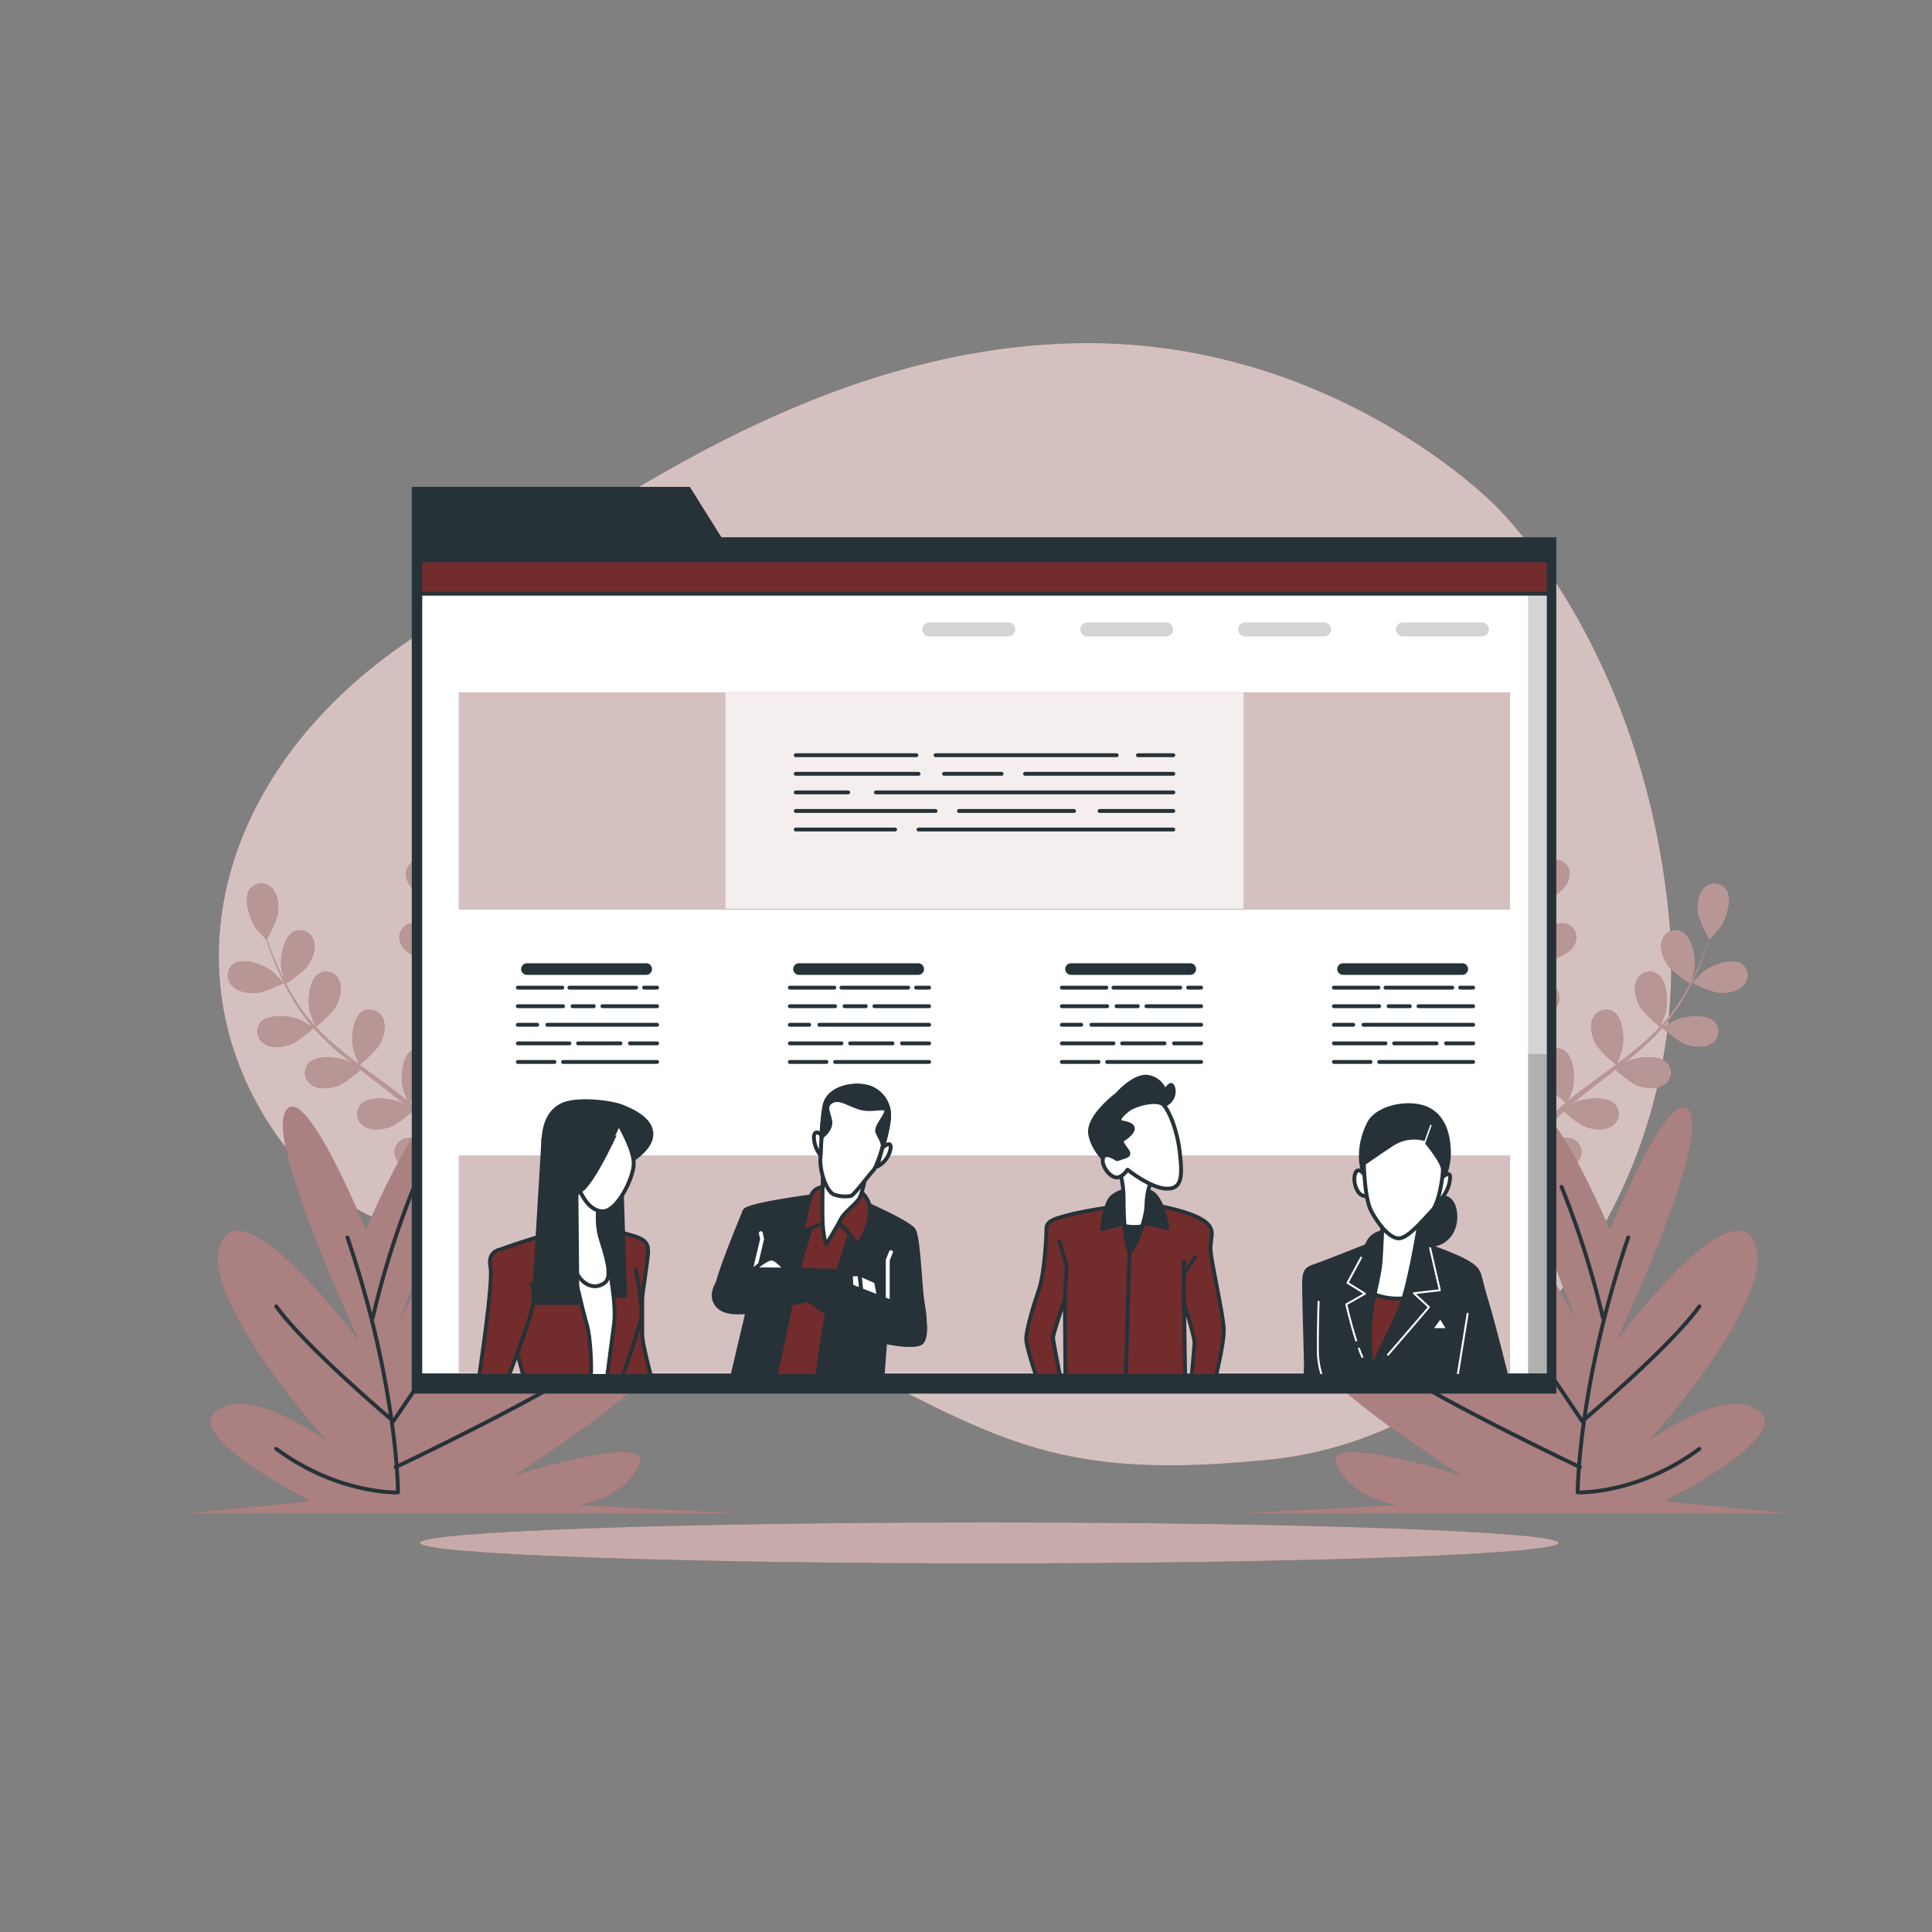 <svg xmlns="http://www.w3.org/2000/svg" xmlns:xlink="http://www.w3.org/1999/xlink" viewBox="0 0 500 500"><rect x="0" y="0" width="500" height="500" fill="#808080" stroke="none"/><defs><clipPath id="freepik--clip-path--inject-188"><rect x="108.77" y="145.02" width="292.05" height="210.92" style="fill:#fff;stroke:#263238;stroke-linecap:round;stroke-linejoin:round"></rect></clipPath><clipPath id="freepik--clip-path-2--inject-188"><rect x="332.48" y="276.35" width="60.39" height="79.24" style="fill:none"></rect></clipPath><clipPath id="freepik--clip-path-3--inject-188"><rect x="261.7" y="276.35" width="60.39" height="79.24" style="fill:none"></rect></clipPath><clipPath id="freepik--clip-path-4--inject-188"><rect x="182.46" y="275.97" width="60.39" height="79.63" style="fill:none"></rect></clipPath><clipPath id="freepik--clip-path-5--inject-188"><rect x="121.68" y="276.35" width="53.47" height="79.24" style="fill:none"></rect></clipPath></defs><g id="freepik--background-simple--inject-188"><path d="M387,130.86s-42.69-44.11-110.28-42-125.23,44.83-172.9,78.27S43.35,252.53,71.1,293.08s71.86,23.48,128.06,49.8S266,384.15,328.65,377.75s110.29-71.86,103.17-141.59S387,130.86,387,130.86Z" style="fill:#722C2C"></path><path d="M387,130.86s-42.69-44.11-110.28-42-125.23,44.83-172.9,78.27S43.35,252.53,71.1,293.08s71.86,23.48,128.06,49.8S266,384.15,328.65,377.75s110.29-71.86,103.17-141.59S387,130.86,387,130.86Z" style="fill:#fff;opacity:0.7"></path></g><g id="freepik--Shadow--inject-188"><path d="M403.36,399.3c0,2.94-66,5.31-147.33,5.31s-147.34-2.37-147.34-5.31,66-5.3,147.34-5.3S403.36,396.37,403.36,399.3Z" style="fill:#722C2C"></path><path d="M403.36,399.3c0,2.94-66,5.31-147.33,5.31s-147.34-2.37-147.34-5.31,66-5.3,147.34-5.3S403.36,396.37,403.36,399.3Z" style="fill:#fff;opacity:0.6"></path></g><g id="freepik--Plants--inject-188"><path d="M116.67,233.78c.06,0-.69-3.73-.77-4-.86-2.66-4.09-7.3-7.23-7.3a3.72,3.72,0,0,0-3.57,4.22c.23,2.2,2.21,4.08,4,5.16C111.2,233.17,116.67,233.78,116.67,233.78Z" style="fill:#722C2C"></path><path d="M122.74,208.66c-2.95,1.06-4.41,6.52-4.32,9.32,0,.24.56,4,.62,4l.06,0c-.24.86-.49,1.78-.74,2.8-.44,1.88-.92,4-1.29,6.36a65.63,65.63,0,0,0-.84,7.64,49.24,49.24,0,0,0,.29,8.6.44.44,0,0,1,0,.1c-.38-.83-1.54-3.12-1.65-3.29-1.54-2.34-5.88-6-8.91-5.13a3.71,3.71,0,0,0-2.32,5c.8,2.07,3.2,3.35,5.21,3.93,2.27.64,7.33-.12,7.73-.18a67.33,67.33,0,0,0,1.86,8.56c.47,1.64,1,3.28,1.52,4.91-.35-.71-.68-1.34-.73-1.42-1.54-2.34-5.88-6-8.91-5.13a3.71,3.71,0,0,0-2.32,5c.8,2.06,3.2,3.35,5.21,3.92s6.37,0,7.51-.14c.21.62.42,1.25.64,1.87,1,3,2.08,6,3,8.94.33,1,.61,2.08.9,3.12-.31-.63-.59-1.16-.64-1.23-1.53-2.35-5.88-6-8.9-5.13a3.71,3.71,0,0,0-2.33,5c.8,2.06,3.21,3.35,5.22,3.92s5.94.07,7.3-.12c.27,1.07.54,2.15.75,3.2.12.72.29,1.4.38,2.14l.3,2.14c.14,1.37.3,2.78.4,4.12.08.94.14,1.83.2,2.72-.31-1-1-3.07-1-3.23a14.41,14.41,0,0,0-4.8-5.46,5.07,5.07,0,0,0-.4-.72,3.72,3.72,0,0,0-5.46-.85c-2.37,2.05-1.78,7.67-.69,10.25.06.15,1,1.73,1.52,2.71l-1.27-1.58c-.88-1.07-1.78-2.11-2.74-3.23q-.74-.78-1.47-1.59c-.48-.54-1.05-1.05-1.58-1.59-1.26-1.21-2.59-2.38-4-3.52.94-.77,4.21-3.53,5.15-5.41s1.61-4.51.63-6.5a3.71,3.71,0,0,0-5.26-1.66c-2.66,1.66-2.93,7.31-2.24,10,0,.17.76,2.07,1.17,3.1-.83-.69-1.65-1.37-2.51-2-2.48-1.91-5-3.77-7.6-5.64l-2.33-1.73c.33-.27,4.29-3.47,5.35-5.58.94-1.87,1.61-4.51.63-6.49a3.71,3.71,0,0,0-5.27-1.67c-2.65,1.67-2.92,7.31-2.23,10,.05.2,1.08,2.92,1.38,3.6-1.71-1.27-3.4-2.55-5-3.88a66,66,0,0,1-6.2-5.78c.15-.12,4.3-3.45,5.38-5.6.94-1.87,1.61-4.51.63-6.5A3.71,3.71,0,0,0,82.48,252c-2.66,1.67-2.92,7.32-2.24,10,.05.18.83,2.26,1.23,3.23l-.15.1a48,48,0,0,1-5.1-6.84c-.83-1.32-1.56-2.64-2.24-3.93.84-.54,4.63-3,5.82-4.88s2.1-4.31,1.34-6.39a3.71,3.71,0,0,0-5-2.23c-2.82,1.36-3.71,7-3.32,9.72,0,.15.4,1.66.7,2.75-.3-.58-.62-1.19-.89-1.76-1-2.13-1.85-4.15-2.55-5.94-.39-1-.73-2-1-2.84.54-.95,2.69-4.84,2.89-7s-.12-4.79-1.75-6.29a3.72,3.72,0,0,0-5.52.34c-1.87,2.51-.08,7.88,1.54,10.16.14.2,2.68,3,2.71,3l0-.06c.28.85.58,1.75.94,2.74.67,1.81,1.44,3.85,2.43,6a65.73,65.73,0,0,0,3.52,6.84,48.53,48.53,0,0,0,5,7l.07.07c-.78-.48-3-1.75-3.19-1.83-2.57-1.11-8.2-1.73-10.26.63a3.71,3.71,0,0,0,.83,5.46c1.8,1.28,4.52,1,6.51.4,2.25-.71,6-4.14,6.35-4.41a66.15,66.15,0,0,0,6.28,6.11c1.29,1.11,2.62,2.19,4,3.26-.69-.39-1.31-.74-1.4-.78-2.57-1.11-8.19-1.73-10.25.63a3.7,3.7,0,0,0,.82,5.46c1.81,1.28,4.52,1,6.52.4s5.31-3.5,6.18-4.27l1.56,1.22c2.52,1.93,5,3.84,7.45,5.79.85.69,1.66,1.39,2.48,2.1-.61-.35-1.13-.64-1.22-.68-2.57-1.1-8.19-1.73-10.25.64a3.7,3.7,0,0,0,.82,5.46c1.81,1.28,4.52,1,6.52.39s5-3.22,6-4.12c.81.74,1.63,1.49,2.39,2.25.5.53,1,1,1.5,1.57l1.43,1.63c.88,1.06,1.78,2.15,2.61,3.21.58.74,1.12,1.45,1.67,2.16-.84-.69-2.51-2-2.67-2.11-2.37-1.49-7.83-2.95-10.23-.93a3.71,3.71,0,0,0,0,5.52c1.59,1.54,4.31,1.7,6.38,1.38,2.27-.35,6.39-3,6.9-3.37.9,1.18,1.76,2.34,2.56,3.44,2.77,3.83,4.93,7.13,6.41,9.45l.15.24,1.92-.93-.3-.46c-1.55-2.31-3.8-5.59-6.69-9.4-.9-1.21-1.9-2.47-2.93-3.77a41.25,41.25,0,0,0,3-3.68c2.2.86,6.79.89,7.38.89.1,1.49.18,2.93.23,4.29.2,4.73.18,8.67.14,11.42,0,.11,0,.21,0,.32l2.11-1c0-2.74-.11-6.44-.38-10.82-.1-1.5-.23-3.11-.37-4.76.58-.14,5.35-1.37,7.15-2.81,1.64-1.3,3.36-3.42,3.3-5.63a3.71,3.71,0,0,0-4.08-3.72c-3.12.4-5.72,5.41-6.23,8.17,0,.16-.17,2-.23,3.09-.06-.67-.12-1.32-.19-2-.14-1.37-.32-2.73-.5-4.2-.12-.7-.24-1.42-.35-2.14s-.3-1.46-.45-2.19c-.38-1.71-.84-3.42-1.35-5.13,1.2-.12,5.46-.62,7.28-1.67s3.83-2.87,4.11-5.07a3.71,3.71,0,0,0-3.47-4.29c-3.14-.08-6.48,4.48-7.4,7.13-.06.16-.51,2.13-.73,3.22-.32-1-.62-2.05-1-3.08-1-3-2.13-5.93-3.23-8.9l-1-2.73c.43,0,5.5-.52,7.54-1.7,1.81-1,3.83-2.87,4.11-5.07a3.7,3.7,0,0,0-3.47-4.29c-3.14-.08-6.48,4.49-7.4,7.13-.07.2-.71,3-.84,3.77-.72-2-1.42-4-2-6a68.9,68.9,0,0,1-2-8.24c.2,0,5.5-.5,7.59-1.7,1.81-1.05,3.83-2.88,4.11-5.08a3.71,3.71,0,0,0-3.48-4.29c-3.13-.08-6.47,4.49-7.39,7.13-.06.17-.55,2.34-.76,3.37h-.18a47.81,47.81,0,0,1-.48-8.51c0-1.56.15-3.06.3-4.51,1,0,5.55,0,7.55-.86s4.12-2.44,4.64-4.59a3.71,3.71,0,0,0-3-4.65c-3.11-.42-6.93,3.75-8.13,6.27-.07.14-.58,1.61-.94,2.69.07-.66.14-1.33.23-2,.32-2.35.75-4.48,1.15-6.37.24-1.07.47-2,.7-2.93,1-.5,4.92-2.55,6.27-4.22s2.53-4.06,2-6.21A3.71,3.71,0,0,0,122.74,208.66Z" style="fill:#722C2C"></path><path d="M66.06,257c2.45-.1,7.35-2.62,7.36-2.62s-2.64-2.72-2.83-2.88c-2.19-1.74-7.45-3.83-10.06-2.09a3.71,3.71,0,0,0-.65,5.48C61.29,256.6,64,257.08,66.06,257Z" style="fill:#722C2C"></path><g style="opacity:0.5"><path d="M116.67,233.78c.06,0-.69-3.73-.77-4-.86-2.66-4.09-7.3-7.23-7.3a3.72,3.72,0,0,0-3.57,4.22c.23,2.2,2.21,4.08,4,5.16C111.2,233.17,116.67,233.78,116.67,233.78Z" style="fill:#fff"></path><path d="M122.74,208.66c-2.95,1.06-4.41,6.52-4.32,9.32,0,.24.56,4,.62,4l.06,0c-.24.86-.49,1.78-.74,2.8-.44,1.88-.92,4-1.29,6.36a65.63,65.63,0,0,0-.84,7.64,49.24,49.24,0,0,0,.29,8.6.44.44,0,0,1,0,.1c-.38-.83-1.54-3.12-1.65-3.29-1.54-2.34-5.88-6-8.91-5.13a3.71,3.71,0,0,0-2.32,5c.8,2.07,3.2,3.35,5.21,3.93,2.27.64,7.33-.12,7.73-.18a67.33,67.33,0,0,0,1.86,8.56c.47,1.64,1,3.28,1.52,4.91-.35-.71-.68-1.34-.73-1.42-1.54-2.34-5.88-6-8.91-5.13a3.71,3.71,0,0,0-2.32,5c.8,2.06,3.2,3.35,5.21,3.92s6.37,0,7.51-.14c.21.62.42,1.25.64,1.87,1,3,2.08,6,3,8.94.33,1,.61,2.08.9,3.12-.31-.63-.59-1.16-.64-1.23-1.53-2.35-5.88-6-8.9-5.13a3.71,3.71,0,0,0-2.33,5c.8,2.06,3.21,3.35,5.22,3.92s5.94.07,7.3-.12c.27,1.07.54,2.15.75,3.2.12.72.29,1.4.38,2.14l.3,2.14c.14,1.37.3,2.78.4,4.12.08.94.14,1.83.2,2.72-.31-1-1-3.07-1-3.23a14.41,14.41,0,0,0-4.8-5.46,5.07,5.07,0,0,0-.4-.72,3.72,3.72,0,0,0-5.46-.85c-2.37,2.05-1.78,7.67-.69,10.25.06.15,1,1.73,1.52,2.71l-1.27-1.58c-.88-1.07-1.78-2.11-2.74-3.23q-.74-.78-1.47-1.59c-.48-.54-1.05-1.05-1.58-1.59-1.26-1.21-2.59-2.38-4-3.52.94-.77,4.21-3.53,5.15-5.41s1.61-4.51.63-6.5a3.71,3.71,0,0,0-5.26-1.66c-2.66,1.66-2.93,7.31-2.24,10,0,.17.76,2.07,1.17,3.1-.83-.69-1.65-1.37-2.51-2-2.48-1.91-5-3.77-7.6-5.64l-2.33-1.73c.33-.27,4.29-3.47,5.35-5.58.94-1.87,1.61-4.51.63-6.49a3.71,3.71,0,0,0-5.27-1.67c-2.65,1.67-2.92,7.31-2.23,10,.05.2,1.08,2.92,1.38,3.6-1.71-1.27-3.4-2.55-5-3.88a66,66,0,0,1-6.2-5.78c.15-.12,4.3-3.45,5.38-5.6.94-1.87,1.61-4.51.63-6.5A3.71,3.71,0,0,0,82.48,252c-2.66,1.67-2.92,7.32-2.24,10,.05.18.83,2.26,1.23,3.23l-.15.1a48,48,0,0,1-5.1-6.84c-.83-1.32-1.56-2.64-2.24-3.93.84-.54,4.63-3,5.82-4.88s2.1-4.31,1.34-6.39a3.71,3.71,0,0,0-5-2.23c-2.82,1.36-3.71,7-3.32,9.72,0,.15.4,1.66.7,2.75-.3-.58-.62-1.19-.89-1.76-1-2.13-1.85-4.15-2.55-5.94-.39-1-.73-2-1-2.84.54-.95,2.69-4.84,2.89-7s-.12-4.79-1.75-6.29a3.72,3.72,0,0,0-5.52.34c-1.87,2.51-.08,7.88,1.54,10.16.14.2,2.68,3,2.71,3l0-.06c.28.85.58,1.75.94,2.74.67,1.81,1.44,3.85,2.43,6a65.73,65.73,0,0,0,3.52,6.84,48.53,48.53,0,0,0,5,7l.07.07c-.78-.48-3-1.75-3.19-1.83-2.57-1.11-8.2-1.73-10.26.63a3.71,3.71,0,0,0,.83,5.46c1.8,1.28,4.52,1,6.51.4,2.25-.71,6-4.14,6.35-4.41a66.15,66.15,0,0,0,6.28,6.11c1.29,1.11,2.62,2.19,4,3.26-.69-.39-1.31-.74-1.4-.78-2.57-1.11-8.19-1.73-10.25.63a3.7,3.7,0,0,0,.82,5.46c1.81,1.28,4.52,1,6.52.4s5.31-3.5,6.18-4.27l1.56,1.22c2.52,1.93,5,3.84,7.45,5.79.85.69,1.66,1.39,2.48,2.1-.61-.35-1.13-.64-1.22-.68-2.57-1.1-8.19-1.73-10.25.64a3.7,3.7,0,0,0,.82,5.46c1.81,1.28,4.52,1,6.52.39s5-3.22,6-4.12c.81.74,1.63,1.49,2.39,2.25.5.53,1,1,1.5,1.57l1.43,1.63c.88,1.06,1.78,2.15,2.61,3.21.58.74,1.12,1.45,1.67,2.16-.84-.69-2.51-2-2.67-2.11-2.37-1.49-7.83-2.95-10.23-.93a3.71,3.71,0,0,0,0,5.52c1.59,1.54,4.31,1.7,6.38,1.38,2.27-.35,6.39-3,6.9-3.37.9,1.18,1.76,2.34,2.56,3.44,2.77,3.83,4.93,7.13,6.41,9.45l.15.24,1.92-.93-.3-.46c-1.55-2.31-3.8-5.59-6.69-9.4-.9-1.21-1.9-2.47-2.93-3.77a41.25,41.25,0,0,0,3-3.68c2.2.86,6.79.89,7.38.89.1,1.49.18,2.93.23,4.29.2,4.73.18,8.67.14,11.42,0,.11,0,.21,0,.32l2.11-1c0-2.74-.11-6.44-.38-10.82-.1-1.5-.23-3.11-.37-4.76.58-.14,5.35-1.37,7.15-2.81,1.64-1.3,3.36-3.42,3.3-5.63a3.71,3.71,0,0,0-4.08-3.72c-3.12.4-5.72,5.41-6.23,8.17,0,.16-.17,2-.23,3.09-.06-.67-.12-1.32-.19-2-.14-1.37-.32-2.73-.5-4.2-.12-.7-.24-1.42-.35-2.14s-.3-1.46-.45-2.19c-.38-1.71-.84-3.42-1.35-5.13,1.2-.12,5.46-.62,7.28-1.67s3.83-2.87,4.11-5.07a3.71,3.71,0,0,0-3.47-4.29c-3.14-.08-6.48,4.48-7.4,7.13-.06.16-.51,2.13-.73,3.22-.32-1-.62-2.05-1-3.08-1-3-2.13-5.93-3.23-8.9l-1-2.73c.43,0,5.5-.52,7.54-1.7,1.81-1,3.83-2.87,4.11-5.07a3.7,3.7,0,0,0-3.47-4.29c-3.14-.08-6.48,4.49-7.4,7.13-.07.2-.71,3-.84,3.77-.72-2-1.42-4-2-6a68.9,68.9,0,0,1-2-8.24c.2,0,5.5-.5,7.59-1.7,1.81-1.05,3.83-2.88,4.11-5.08a3.71,3.71,0,0,0-3.48-4.29c-3.13-.08-6.47,4.49-7.39,7.13-.06.17-.55,2.34-.76,3.37h-.18a47.81,47.81,0,0,1-.48-8.51c0-1.56.15-3.06.3-4.51,1,0,5.55,0,7.55-.86s4.12-2.44,4.64-4.59a3.71,3.71,0,0,0-3-4.65c-3.11-.42-6.93,3.75-8.13,6.27-.07.14-.58,1.61-.94,2.69.07-.66.14-1.33.23-2,.32-2.35.75-4.48,1.15-6.37.24-1.07.47-2,.7-2.93,1-.5,4.92-2.55,6.27-4.22s2.53-4.06,2-6.21A3.71,3.71,0,0,0,122.74,208.66Z" style="fill:#fff"></path><path d="M66.06,257c2.45-.1,7.35-2.62,7.36-2.62s-2.64-2.72-2.83-2.88c-2.19-1.74-7.45-3.83-10.06-2.09a3.71,3.71,0,0,0-.65,5.48C61.29,256.6,64,257.08,66.06,257Z" style="fill:#fff"></path></g><path d="M94.67,318.35s14.87-35.84,23.19-34.28-14.27,57.14-14.27,57.14,26.16-49.35,44-49.35-6.54,54.54-29.13,72.72c0,0,35.67-38.44,56.49-30.12s-41.63,47.27-41.63,47.27,36.27-11.43,32.11-2.6S150,389.52,150,389.52l41,2.08H48.29l32.11-3.12S47.1,371.86,56,365.1s28.54,7.79,28.54,7.79-33.89-37.4-27.35-51.42,35.68,25.45,35.68,25.45-23.79-50.38-19-59.22S94.67,318.35,94.67,318.35Z" style="fill:#722C2C"></path><path d="M94.67,318.35s14.87-35.84,23.19-34.28-14.27,57.14-14.27,57.14,26.16-49.35,44-49.35-6.54,54.54-29.13,72.72c0,0,35.67-38.44,56.49-30.12s-41.63,47.27-41.63,47.27,36.27-11.43,32.11-2.6S150,389.52,150,389.52l41,2.08H48.29l32.11-3.12S47.1,371.86,56,365.1s28.54,7.79,28.54,7.79-33.89-37.4-27.35-51.42,35.68,25.45,35.68,25.45-23.79-50.38-19-59.22S94.67,318.35,94.67,318.35Z" style="fill:#fff;opacity:0.4"></path><path d="M89.92,320.24c13.08,38.65,13.08,66,13.08,66s-15.46.6-31.52-11.29" style="fill:none;stroke:#263238;stroke-linecap:round;stroke-linejoin:round"></path><path d="M96.46,341.05a231.27,231.27,0,0,1,10.7-33.89" style="fill:none;stroke:#263238;stroke-linecap:round;stroke-linejoin:round"></path><path d="M135.11,318.46l-33.3,49.35s-22.6-19-30.33-29.73" style="fill:none;stroke:#263238;stroke-linecap:round;stroke-linejoin:round"></path><path d="M102.4,379.7s35.08-16.65,49.36-26.16" style="fill:none;stroke:#263238;stroke-linecap:round;stroke-linejoin:round"></path><path d="M394.62,233.78c-.06,0,.7-3.73.77-4,.86-2.66,4.1-7.3,7.23-7.3a3.72,3.72,0,0,1,3.57,4.22c-.23,2.2-2.21,4.08-4,5.16C400.09,233.17,394.62,233.78,394.62,233.78Z" style="fill:#722C2C"></path><path d="M388.55,208.66c2.95,1.06,4.42,6.52,4.32,9.32,0,.24-.56,4-.61,4l-.06,0c.23.86.48,1.78.73,2.8.44,1.88.92,4,1.29,6.36a65.63,65.63,0,0,1,.84,7.64,48.28,48.28,0,0,1-.29,8.6.44.44,0,0,0,0,.1c.39-.83,1.55-3.12,1.65-3.29,1.54-2.34,5.88-6,8.91-5.13a3.7,3.7,0,0,1,2.32,5c-.8,2.07-3.2,3.35-5.21,3.93-2.27.64-7.33-.12-7.73-.18a65.64,65.64,0,0,1-1.86,8.56q-.7,2.46-1.52,4.91c.35-.71.68-1.34.73-1.42,1.54-2.34,5.89-6,8.91-5.13a3.7,3.7,0,0,1,2.32,5c-.8,2.06-3.2,3.35-5.21,3.92s-6.37,0-7.51-.14l-.63,1.87c-1,3-2.09,6-3,8.94-.33,1-.62,2.08-.91,3.12.32-.63.59-1.16.64-1.23,1.54-2.35,5.88-6,8.9-5.13a3.71,3.71,0,0,1,2.33,5c-.8,2.06-3.21,3.35-5.22,3.92s-5.94.07-7.3-.12c-.27,1.07-.53,2.15-.74,3.2-.13.72-.3,1.4-.39,2.14l-.3,2.14c-.14,1.37-.3,2.78-.4,4.12-.08.94-.14,1.83-.2,2.72.32-1,1-3.07,1.05-3.23a14.5,14.5,0,0,1,4.8-5.46,4.3,4.3,0,0,1,.41-.72,3.7,3.7,0,0,1,5.45-.85c2.38,2.05,1.78,7.67.69,10.25-.06.15-.95,1.73-1.52,2.71.43-.53.83-1,1.28-1.58.87-1.07,1.77-2.11,2.73-3.23l1.47-1.59c.48-.54,1.06-1.05,1.59-1.59,1.25-1.21,2.58-2.38,3.95-3.52-.93-.77-4.21-3.53-5.15-5.41s-1.61-4.51-.63-6.5a3.71,3.71,0,0,1,5.27-1.66c2.65,1.66,2.92,7.31,2.23,10,0,.17-.76,2.07-1.17,3.1.83-.69,1.65-1.37,2.51-2,2.48-1.91,5.05-3.77,7.6-5.64l2.33-1.73c-.33-.27-4.29-3.47-5.35-5.58-.93-1.87-1.61-4.51-.63-6.49a3.71,3.71,0,0,1,5.27-1.67c2.66,1.67,2.92,7.31,2.23,10-.05.2-1.08,2.92-1.37,3.6,1.7-1.27,3.39-2.55,5-3.88a66,66,0,0,0,6.2-5.78c-.15-.12-4.3-3.45-5.38-5.6-.94-1.87-1.61-4.51-.63-6.5a3.71,3.71,0,0,1,5.26-1.67c2.66,1.67,2.93,7.32,2.24,10-.05.18-.83,2.26-1.22,3.23a.78.78,0,0,0,.15.1,47.88,47.88,0,0,0,5.09-6.84c.84-1.32,1.56-2.64,2.24-3.93-.84-.54-4.63-3-5.82-4.88s-2.09-4.31-1.34-6.39a3.71,3.71,0,0,1,5.05-2.23c2.83,1.36,3.71,7,3.32,9.72,0,.15-.4,1.66-.69,2.75.29-.58.61-1.19.88-1.76,1-2.13,1.85-4.15,2.55-5.94.4-1,.73-2,1-2.84-.55-.95-2.69-4.84-2.9-7s.13-4.79,1.76-6.29a3.71,3.71,0,0,1,5.51.34c1.88,2.51.09,7.88-1.53,10.16-.14.2-2.69,3-2.72,3l0-.06c-.28.85-.58,1.75-.94,2.74-.66,1.81-1.43,3.85-2.42,6a67.92,67.92,0,0,1-3.53,6.84,48.53,48.53,0,0,1-5,7l-.07.07c.78-.48,3-1.75,3.19-1.83,2.58-1.11,8.2-1.73,10.26.63a3.71,3.71,0,0,1-.82,5.46c-1.81,1.28-4.52,1-6.52.4-2.25-.71-6-4.14-6.34-4.41a66.15,66.15,0,0,1-6.28,6.11c-1.29,1.11-2.63,2.19-4,3.26.69-.39,1.31-.74,1.4-.78,2.57-1.11,8.19-1.73,10.25.63a3.7,3.7,0,0,1-.82,5.46c-1.8,1.28-4.52,1-6.51.4s-5.32-3.5-6.18-4.27c-.53.41-1,.82-1.57,1.22-2.51,1.93-5,3.84-7.45,5.79-.85.69-1.66,1.39-2.48,2.1l1.22-.68c2.57-1.1,8.19-1.73,10.25.64a3.7,3.7,0,0,1-.82,5.46c-1.81,1.28-4.52,1-6.51.39s-5-3.22-6-4.12c-.81.74-1.63,1.49-2.38,2.25-.51.53-1,1-1.5,1.57l-1.44,1.63c-.87,1.06-1.78,2.15-2.61,3.21-.58.74-1.12,1.45-1.66,2.16.83-.69,2.51-2,2.66-2.11,2.37-1.49,7.84-2.95,10.23-.93a3.71,3.71,0,0,1,0,5.52c-1.6,1.54-4.32,1.7-6.38,1.38-2.28-.35-6.4-3-6.91-3.37-.9,1.18-1.76,2.34-2.56,3.44-2.77,3.83-4.93,7.13-6.41,9.45,0,.09-.1.16-.15.24l-1.92-.93.3-.46c1.55-2.31,3.81-5.59,6.69-9.4.91-1.21,1.9-2.47,2.93-3.77a40,40,0,0,1-3-3.68c-2.21.86-6.79.89-7.39.89-.09,1.49-.17,2.93-.23,4.29-.2,4.73-.18,8.67-.13,11.42v.32l-2.11-1c0-2.74.11-6.44.39-10.82.09-1.5.22-3.11.37-4.76-.59-.14-5.36-1.37-7.16-2.81-1.63-1.3-3.35-3.42-3.29-5.63a3.7,3.7,0,0,1,4.08-3.72c3.11.4,5.72,5.41,6.23,8.17,0,.16.16,2,.22,3.09.07-.67.12-1.32.2-2,.13-1.37.31-2.73.5-4.2.11-.7.23-1.42.34-2.14s.3-1.46.45-2.19c.38-1.71.84-3.42,1.35-5.13-1.2-.12-5.45-.62-7.28-1.67s-3.83-2.87-4.1-5.07a3.7,3.7,0,0,1,3.47-4.29c3.13-.08,6.47,4.48,7.39,7.13.06.16.51,2.13.73,3.22.32-1,.62-2.05,1-3.08,1-3,2.13-5.93,3.23-8.9.34-.91.66-1.82,1-2.73-.43,0-5.5-.52-7.54-1.7-1.81-1-3.83-2.87-4.11-5.07a3.71,3.71,0,0,1,3.47-4.29c3.14-.08,6.48,4.49,7.4,7.13.07.2.71,3,.84,3.77.72-2,1.43-4,2-6a65.26,65.26,0,0,0,2-8.24c-.2,0-5.49-.5-7.58-1.7-1.82-1.05-3.84-2.88-4.11-5.08a3.7,3.7,0,0,1,3.47-4.29c3.13-.08,6.47,4.49,7.39,7.13.06.17.56,2.34.77,3.37h.17a47.81,47.81,0,0,0,.48-8.51c0-1.56-.15-3.06-.3-4.51-1,0-5.54,0-7.54-.86s-4.13-2.44-4.65-4.59a3.71,3.71,0,0,1,3-4.65c3.11-.42,6.93,3.75,8.14,6.27.06.14.58,1.61.93,2.69-.07-.66-.14-1.33-.23-2-.31-2.35-.75-4.48-1.15-6.37-.24-1.07-.47-2-.7-2.93-1-.5-4.92-2.55-6.26-4.22s-2.54-4.06-2-6.21A3.71,3.71,0,0,1,388.55,208.66Z" style="fill:#722C2C"></path><path d="M445.23,257c-2.45-.1-7.35-2.62-7.35-2.62s2.63-2.72,2.82-2.88c2.19-1.74,7.45-3.83,10.06-2.09a3.7,3.7,0,0,1,.65,5.48C450,256.6,447.32,257.08,445.23,257Z" style="fill:#722C2C"></path><g style="opacity:0.5"><path d="M394.62,233.78c-.06,0,.7-3.73.77-4,.86-2.66,4.1-7.3,7.23-7.3a3.72,3.72,0,0,1,3.57,4.22c-.23,2.2-2.21,4.08-4,5.16C400.09,233.17,394.62,233.78,394.62,233.78Z" style="fill:#fff"></path><path d="M388.55,208.66c2.95,1.06,4.42,6.52,4.32,9.32,0,.24-.56,4-.61,4l-.06,0c.23.86.48,1.78.73,2.8.44,1.88.92,4,1.29,6.36a65.63,65.63,0,0,1,.84,7.64,48.28,48.28,0,0,1-.29,8.6.44.44,0,0,0,0,.1c.39-.83,1.55-3.12,1.65-3.29,1.54-2.34,5.88-6,8.91-5.13a3.7,3.7,0,0,1,2.32,5c-.8,2.07-3.2,3.35-5.21,3.93-2.27.64-7.33-.12-7.73-.18a65.64,65.64,0,0,1-1.86,8.56q-.7,2.46-1.52,4.91c.35-.71.68-1.34.73-1.42,1.54-2.34,5.89-6,8.91-5.13a3.7,3.7,0,0,1,2.32,5c-.8,2.06-3.2,3.35-5.21,3.92s-6.37,0-7.51-.14l-.63,1.87c-1,3-2.09,6-3,8.94-.33,1-.62,2.08-.91,3.12.32-.63.59-1.16.64-1.23,1.54-2.35,5.88-6,8.9-5.13a3.71,3.71,0,0,1,2.33,5c-.8,2.06-3.21,3.35-5.22,3.92s-5.94.07-7.3-.12c-.27,1.07-.53,2.15-.74,3.2-.13.72-.3,1.4-.39,2.14l-.3,2.14c-.14,1.37-.3,2.78-.4,4.12-.08.94-.14,1.83-.2,2.72.32-1,1-3.07,1.05-3.23a14.5,14.5,0,0,1,4.8-5.46,4.3,4.3,0,0,1,.41-.72,3.7,3.7,0,0,1,5.45-.85c2.38,2.05,1.78,7.67.69,10.25-.06.15-.95,1.73-1.52,2.71.43-.53.83-1,1.28-1.58.87-1.07,1.77-2.11,2.73-3.23l1.47-1.59c.48-.54,1.06-1.05,1.59-1.59,1.25-1.21,2.58-2.38,3.95-3.52-.93-.77-4.21-3.53-5.15-5.41s-1.61-4.51-.63-6.5a3.71,3.71,0,0,1,5.27-1.66c2.65,1.66,2.92,7.31,2.23,10,0,.17-.76,2.07-1.17,3.1.83-.69,1.65-1.37,2.51-2,2.48-1.91,5.05-3.77,7.6-5.64l2.33-1.73c-.33-.27-4.29-3.47-5.35-5.58-.93-1.87-1.61-4.51-.63-6.49a3.71,3.71,0,0,1,5.27-1.67c2.66,1.67,2.92,7.31,2.23,10-.05.2-1.08,2.92-1.37,3.6,1.7-1.27,3.39-2.55,5-3.88a66,66,0,0,0,6.2-5.78c-.15-.12-4.3-3.45-5.38-5.6-.94-1.87-1.61-4.51-.63-6.5a3.71,3.71,0,0,1,5.26-1.67c2.66,1.67,2.93,7.32,2.24,10-.05.18-.83,2.26-1.22,3.23a.78.78,0,0,0,.15.1,47.88,47.88,0,0,0,5.09-6.84c.84-1.32,1.56-2.64,2.24-3.93-.84-.54-4.63-3-5.82-4.88s-2.09-4.31-1.34-6.39a3.71,3.71,0,0,1,5.05-2.23c2.83,1.36,3.71,7,3.32,9.72,0,.15-.4,1.66-.69,2.75.29-.58.61-1.19.88-1.76,1-2.13,1.85-4.15,2.55-5.94.4-1,.73-2,1-2.84-.55-.95-2.69-4.84-2.9-7s.13-4.79,1.76-6.29a3.71,3.71,0,0,1,5.51.34c1.88,2.51.09,7.88-1.53,10.16-.14.2-2.69,3-2.72,3l0-.06c-.28.85-.58,1.75-.94,2.74-.66,1.81-1.43,3.85-2.42,6a67.92,67.92,0,0,1-3.53,6.84,48.53,48.53,0,0,1-5,7l-.07.07c.78-.48,3-1.75,3.19-1.83,2.58-1.11,8.2-1.73,10.26.63a3.71,3.71,0,0,1-.82,5.46c-1.81,1.28-4.52,1-6.52.4-2.25-.71-6-4.14-6.34-4.41a66.15,66.15,0,0,1-6.28,6.11c-1.29,1.11-2.63,2.19-4,3.26.69-.39,1.31-.74,1.4-.78,2.57-1.11,8.19-1.73,10.25.63a3.7,3.7,0,0,1-.82,5.46c-1.8,1.28-4.52,1-6.51.4s-5.32-3.5-6.18-4.27c-.53.41-1,.82-1.57,1.22-2.51,1.93-5,3.84-7.45,5.79-.85.69-1.66,1.39-2.48,2.1l1.22-.68c2.57-1.1,8.19-1.73,10.25.64a3.7,3.7,0,0,1-.82,5.46c-1.81,1.28-4.52,1-6.51.39s-5-3.22-6-4.12c-.81.74-1.63,1.49-2.38,2.25-.51.53-1,1-1.5,1.57l-1.44,1.63c-.87,1.06-1.78,2.15-2.61,3.21-.58.74-1.12,1.45-1.66,2.16.83-.69,2.51-2,2.66-2.11,2.37-1.49,7.84-2.95,10.23-.93a3.71,3.71,0,0,1,0,5.52c-1.6,1.54-4.32,1.7-6.38,1.38-2.28-.35-6.4-3-6.91-3.37-.9,1.18-1.76,2.34-2.56,3.44-2.77,3.83-4.93,7.13-6.41,9.45,0,.09-.1.16-.15.24l-1.92-.93.3-.46c1.55-2.31,3.81-5.59,6.69-9.4.91-1.21,1.9-2.47,2.93-3.77a40,40,0,0,1-3-3.68c-2.21.86-6.79.89-7.39.89-.09,1.49-.17,2.93-.23,4.29-.2,4.73-.18,8.67-.13,11.42v.32l-2.11-1c0-2.74.11-6.44.39-10.82.09-1.5.22-3.11.37-4.76-.59-.14-5.36-1.37-7.16-2.81-1.63-1.3-3.35-3.42-3.29-5.63a3.7,3.7,0,0,1,4.08-3.72c3.11.4,5.72,5.41,6.23,8.17,0,.16.16,2,.22,3.09.07-.67.12-1.32.2-2,.13-1.37.31-2.73.5-4.2.11-.7.23-1.42.34-2.14s.3-1.46.45-2.19c.38-1.71.84-3.42,1.35-5.13-1.2-.12-5.45-.62-7.28-1.67s-3.83-2.87-4.1-5.07a3.7,3.7,0,0,1,3.47-4.29c3.13-.08,6.47,4.48,7.39,7.13.06.16.51,2.13.73,3.22.32-1,.62-2.05,1-3.08,1-3,2.13-5.93,3.23-8.9.34-.91.66-1.82,1-2.73-.43,0-5.5-.52-7.54-1.7-1.81-1-3.83-2.87-4.11-5.07a3.71,3.71,0,0,1,3.47-4.29c3.14-.08,6.48,4.49,7.4,7.13.07.2.71,3,.84,3.77.72-2,1.43-4,2-6a65.26,65.26,0,0,0,2-8.24c-.2,0-5.49-.5-7.58-1.7-1.82-1.05-3.84-2.88-4.11-5.08a3.7,3.7,0,0,1,3.47-4.29c3.13-.08,6.47,4.49,7.39,7.13.06.17.56,2.34.77,3.37h.17a47.81,47.81,0,0,0,.48-8.51c0-1.56-.15-3.06-.3-4.51-1,0-5.54,0-7.54-.86s-4.13-2.44-4.65-4.59a3.71,3.71,0,0,1,3-4.65c3.11-.42,6.93,3.75,8.14,6.27.06.14.58,1.61.93,2.69-.07-.66-.14-1.33-.23-2-.31-2.35-.75-4.48-1.15-6.37-.24-1.07-.47-2-.7-2.93-1-.5-4.92-2.55-6.26-4.22s-2.54-4.06-2-6.21A3.71,3.71,0,0,1,388.55,208.66Z" style="fill:#fff"></path><path d="M445.23,257c-2.45-.1-7.35-2.62-7.35-2.62s2.63-2.72,2.82-2.88c2.19-1.74,7.45-3.83,10.06-2.09a3.7,3.7,0,0,1,.65,5.48C450,256.6,447.32,257.08,445.23,257Z" style="fill:#fff"></path></g><path d="M416.62,318.35s-14.87-35.84-23.19-34.28,14.27,57.14,14.27,57.14-26.16-49.35-44-49.35,6.54,54.54,29.14,72.72c0,0-35.68-38.44-56.49-30.12S378,381.73,378,381.73s-36.27-11.43-32.11-2.6,15.46,10.39,15.46,10.39l-41,2.08H463l-32.11-3.12s33.3-16.62,24.38-23.38-28.54,7.79-28.54,7.79,33.89-37.4,27.35-51.42-35.68,25.45-35.68,25.45,23.79-50.38,19-59.22S416.62,318.35,416.62,318.35Z" style="fill:#722C2C"></path><path d="M416.62,318.35s-14.87-35.84-23.19-34.28,14.27,57.14,14.27,57.14-26.16-49.35-44-49.35,6.54,54.54,29.14,72.72c0,0-35.68-38.44-56.49-30.12S378,381.73,378,381.73s-36.27-11.43-32.11-2.6,15.46,10.39,15.46,10.39l-41,2.08H463l-32.11-3.12s33.3-16.62,24.38-23.38-28.54,7.79-28.54,7.79,33.89-37.4,27.35-51.42-35.68,25.45-35.68,25.45,23.79-50.38,19-59.22S416.62,318.35,416.62,318.35Z" style="fill:#fff;opacity:0.4"></path><path d="M421.38,320.24c-13.08,38.65-13.08,66-13.08,66s15.46.6,31.51-11.29" style="fill:none;stroke:#263238;stroke-linecap:round;stroke-linejoin:round"></path><path d="M414.84,341.05a232.21,232.21,0,0,0-10.71-33.89" style="fill:none;stroke:#263238;stroke-linecap:round;stroke-linejoin:round"></path><path d="M376.19,318.46l33.29,49.35s22.6-19,30.33-29.73" style="fill:none;stroke:#263238;stroke-linecap:round;stroke-linejoin:round"></path><path d="M408.89,379.7s-35.08-16.65-49.35-26.16" style="fill:none;stroke:#263238;stroke-linecap:round;stroke-linejoin:round"></path></g><g id="freepik--Page--inject-188"><polygon points="186.7 139.04 178.53 126 106.57 126 106.57 139.04 106.57 143.73 106.57 360.67 402.77 360.67 402.77 139.04 186.7 139.04" style="fill:#263238"></polygon><rect x="108.77" y="145.02" width="292.05" height="210.92" style="fill:#fff"></rect><g style="clip-path:url(#freepik--clip-path--inject-188)"><rect x="395.47" y="143.21" width="6.78" height="214.33" style="opacity:0.17"></rect><rect x="395.47" y="272.8" width="6.78" height="83" style="opacity:0.17"></rect><rect x="107.61" y="142.17" width="293.59" height="11.47" style="fill:#722C2C;stroke:#263238;stroke-miterlimit:10"></rect></g><rect x="108.77" y="145.02" width="292.05" height="210.92" style="fill:none;stroke:#263238;stroke-linecap:round;stroke-linejoin:round"></rect><g style="opacity:0.17"><path d="M260.93,164.7H240.5a1.8,1.8,0,0,1-1.8-1.8h0a1.8,1.8,0,0,1,1.8-1.81h20.43a1.8,1.8,0,0,1,1.8,1.81h0A1.8,1.8,0,0,1,260.93,164.7Z"></path><path d="M301.79,164.7H281.36a1.81,1.81,0,0,1-1.8-1.8h0a1.81,1.81,0,0,1,1.8-1.81h20.43a1.81,1.81,0,0,1,1.81,1.81h0A1.81,1.81,0,0,1,301.79,164.7Z"></path><path d="M342.66,164.7H322.23a1.81,1.81,0,0,1-1.81-1.8h0a1.81,1.81,0,0,1,1.81-1.81h20.43a1.81,1.81,0,0,1,1.8,1.81h0A1.81,1.81,0,0,1,342.66,164.7Z"></path><path d="M383.52,164.7H363.09a1.8,1.8,0,0,1-1.8-1.8h0a1.8,1.8,0,0,1,1.8-1.81h20.43a1.81,1.81,0,0,1,1.8,1.81h0A1.81,1.81,0,0,1,383.52,164.7Z"></path></g><line x1="136.37" y1="250.79" x2="167.24" y2="250.79" style="fill:none;stroke:#263238;stroke-linecap:round;stroke-linejoin:round;stroke-width:3px"></line><line x1="166.69" y1="255.6" x2="170.06" y2="255.6" style="fill:none;stroke:#263238;stroke-linecap:round;stroke-linejoin:round"></line><line x1="147.36" y1="255.6" x2="164.65" y2="255.6" style="fill:none;stroke:#263238;stroke-linecap:round;stroke-linejoin:round"></line><line x1="134.01" y1="255.6" x2="145.53" y2="255.6" style="fill:none;stroke:#263238;stroke-linecap:round;stroke-linejoin:round"></line><line x1="155.9" y1="260.41" x2="170.06" y2="260.41" style="fill:none;stroke:#263238;stroke-linecap:round;stroke-linejoin:round"></line><line x1="148.17" y1="260.41" x2="153.67" y2="260.41" style="fill:none;stroke:#263238;stroke-linecap:round;stroke-linejoin:round"></line><line x1="134.01" y1="260.41" x2="145.73" y2="260.41" style="fill:none;stroke:#263238;stroke-linecap:round;stroke-linejoin:round"></line><line x1="141.66" y1="265.21" x2="170.06" y2="265.21" style="fill:none;stroke:#263238;stroke-linecap:round;stroke-linejoin:round"></line><line x1="134.01" y1="265.21" x2="139.02" y2="265.21" style="fill:none;stroke:#263238;stroke-linecap:round;stroke-linejoin:round"></line><line x1="163.03" y1="270.02" x2="170.06" y2="270.02" style="fill:none;stroke:#263238;stroke-linecap:round;stroke-linejoin:round"></line><line x1="149.6" y1="270.02" x2="160.58" y2="270.02" style="fill:none;stroke:#263238;stroke-linecap:round;stroke-linejoin:round"></line><line x1="134.01" y1="270.02" x2="147.36" y2="270.02" style="fill:none;stroke:#263238;stroke-linecap:round;stroke-linejoin:round"></line><line x1="145.73" y1="274.83" x2="170.06" y2="274.83" style="fill:none;stroke:#263238;stroke-linecap:round;stroke-linejoin:round"></line><line x1="134.01" y1="274.83" x2="143.49" y2="274.83" style="fill:none;stroke:#263238;stroke-linecap:round;stroke-linejoin:round"></line><line x1="206.77" y1="250.79" x2="237.64" y2="250.79" style="fill:none;stroke:#263238;stroke-linecap:round;stroke-linejoin:round;stroke-width:3px"></line><line x1="237.09" y1="255.6" x2="240.46" y2="255.6" style="fill:none;stroke:#263238;stroke-linecap:round;stroke-linejoin:round"></line><line x1="217.76" y1="255.6" x2="235.05" y2="255.6" style="fill:none;stroke:#263238;stroke-linecap:round;stroke-linejoin:round"></line><line x1="204.41" y1="255.6" x2="215.93" y2="255.6" style="fill:none;stroke:#263238;stroke-linecap:round;stroke-linejoin:round"></line><line x1="226.3" y1="260.41" x2="240.46" y2="260.41" style="fill:none;stroke:#263238;stroke-linecap:round;stroke-linejoin:round"></line><line x1="218.57" y1="260.41" x2="224.07" y2="260.41" style="fill:none;stroke:#263238;stroke-linecap:round;stroke-linejoin:round"></line><line x1="204.41" y1="260.41" x2="216.13" y2="260.41" style="fill:none;stroke:#263238;stroke-linecap:round;stroke-linejoin:round"></line><line x1="212.06" y1="265.21" x2="240.46" y2="265.21" style="fill:none;stroke:#263238;stroke-linecap:round;stroke-linejoin:round"></line><line x1="204.41" y1="265.21" x2="209.42" y2="265.21" style="fill:none;stroke:#263238;stroke-linecap:round;stroke-linejoin:round"></line><line x1="233.43" y1="270.02" x2="240.46" y2="270.02" style="fill:none;stroke:#263238;stroke-linecap:round;stroke-linejoin:round"></line><line x1="220" y1="270.02" x2="230.98" y2="270.02" style="fill:none;stroke:#263238;stroke-linecap:round;stroke-linejoin:round"></line><line x1="204.41" y1="270.02" x2="217.76" y2="270.02" style="fill:none;stroke:#263238;stroke-linecap:round;stroke-linejoin:round"></line><line x1="216.13" y1="274.83" x2="240.46" y2="274.83" style="fill:none;stroke:#263238;stroke-linecap:round;stroke-linejoin:round"></line><line x1="204.41" y1="274.83" x2="213.89" y2="274.83" style="fill:none;stroke:#263238;stroke-linecap:round;stroke-linejoin:round"></line><line x1="277.17" y1="250.79" x2="308.04" y2="250.79" style="fill:none;stroke:#263238;stroke-linecap:round;stroke-linejoin:round;stroke-width:3px"></line><line x1="307.49" y1="255.6" x2="310.86" y2="255.6" style="fill:none;stroke:#263238;stroke-linecap:round;stroke-linejoin:round"></line><line x1="288.16" y1="255.6" x2="305.45" y2="255.6" style="fill:none;stroke:#263238;stroke-linecap:round;stroke-linejoin:round"></line><line x1="274.81" y1="255.6" x2="286.33" y2="255.6" style="fill:none;stroke:#263238;stroke-linecap:round;stroke-linejoin:round"></line><line x1="296.7" y1="260.41" x2="310.86" y2="260.41" style="fill:none;stroke:#263238;stroke-linecap:round;stroke-linejoin:round"></line><line x1="288.97" y1="260.41" x2="294.47" y2="260.41" style="fill:none;stroke:#263238;stroke-linecap:round;stroke-linejoin:round"></line><line x1="274.81" y1="260.41" x2="286.53" y2="260.41" style="fill:none;stroke:#263238;stroke-linecap:round;stroke-linejoin:round"></line><line x1="282.46" y1="265.21" x2="310.86" y2="265.21" style="fill:none;stroke:#263238;stroke-linecap:round;stroke-linejoin:round"></line><line x1="274.81" y1="265.21" x2="279.82" y2="265.21" style="fill:none;stroke:#263238;stroke-linecap:round;stroke-linejoin:round"></line><line x1="303.83" y1="270.02" x2="310.86" y2="270.02" style="fill:none;stroke:#263238;stroke-linecap:round;stroke-linejoin:round"></line><line x1="290.4" y1="270.02" x2="301.38" y2="270.02" style="fill:none;stroke:#263238;stroke-linecap:round;stroke-linejoin:round"></line><line x1="274.81" y1="270.02" x2="288.16" y2="270.02" style="fill:none;stroke:#263238;stroke-linecap:round;stroke-linejoin:round"></line><line x1="286.53" y1="274.83" x2="310.86" y2="274.83" style="fill:none;stroke:#263238;stroke-linecap:round;stroke-linejoin:round"></line><line x1="274.81" y1="274.83" x2="284.29" y2="274.83" style="fill:none;stroke:#263238;stroke-linecap:round;stroke-linejoin:round"></line><line x1="347.57" y1="250.79" x2="378.44" y2="250.79" style="fill:none;stroke:#263238;stroke-linecap:round;stroke-linejoin:round;stroke-width:3px"></line><line x1="377.89" y1="255.6" x2="381.26" y2="255.6" style="fill:none;stroke:#263238;stroke-linecap:round;stroke-linejoin:round"></line><line x1="358.56" y1="255.6" x2="375.85" y2="255.6" style="fill:none;stroke:#263238;stroke-linecap:round;stroke-linejoin:round"></line><line x1="345.21" y1="255.6" x2="356.73" y2="255.6" style="fill:none;stroke:#263238;stroke-linecap:round;stroke-linejoin:round"></line><line x1="367.1" y1="260.41" x2="381.26" y2="260.41" style="fill:none;stroke:#263238;stroke-linecap:round;stroke-linejoin:round"></line><line x1="359.37" y1="260.41" x2="364.87" y2="260.41" style="fill:none;stroke:#263238;stroke-linecap:round;stroke-linejoin:round"></line><line x1="345.21" y1="260.41" x2="356.93" y2="260.41" style="fill:none;stroke:#263238;stroke-linecap:round;stroke-linejoin:round"></line><line x1="352.86" y1="265.21" x2="381.26" y2="265.21" style="fill:none;stroke:#263238;stroke-linecap:round;stroke-linejoin:round"></line><line x1="345.21" y1="265.21" x2="350.22" y2="265.21" style="fill:none;stroke:#263238;stroke-linecap:round;stroke-linejoin:round"></line><line x1="374.23" y1="270.02" x2="381.26" y2="270.02" style="fill:none;stroke:#263238;stroke-linecap:round;stroke-linejoin:round"></line><line x1="360.8" y1="270.02" x2="371.78" y2="270.02" style="fill:none;stroke:#263238;stroke-linecap:round;stroke-linejoin:round"></line><line x1="345.21" y1="270.02" x2="358.56" y2="270.02" style="fill:none;stroke:#263238;stroke-linecap:round;stroke-linejoin:round"></line><line x1="356.93" y1="274.83" x2="381.26" y2="274.83" style="fill:none;stroke:#263238;stroke-linecap:round;stroke-linejoin:round"></line><line x1="345.21" y1="274.83" x2="354.69" y2="274.83" style="fill:none;stroke:#263238;stroke-linecap:round;stroke-linejoin:round"></line><path d="M390.77,235.3h-272V179.19h272Z" style="fill:#722C2C"></path><path d="M390.77,235.3h-272V179.19h272Z" style="fill:#fff;opacity:0.7"></path><path d="M321.94,235.3H187.65V179.19H321.94Z" style="fill:#722C2C"></path><path d="M321.94,235.3H187.65V179.19H321.94Z" style="fill:#fff;opacity:0.92"></path><line x1="294.5" y1="195.45" x2="303.65" y2="195.45" style="fill:none;stroke:#263238;stroke-linecap:round;stroke-linejoin:round"></line><line x1="242.12" y1="195.45" x2="288.99" y2="195.45" style="fill:none;stroke:#263238;stroke-linecap:round;stroke-linejoin:round"></line><line x1="205.94" y1="195.45" x2="237.15" y2="195.45" style="fill:none;stroke:#263238;stroke-linecap:round;stroke-linejoin:round"></line><line x1="265.28" y1="200.26" x2="303.65" y2="200.26" style="fill:none;stroke:#263238;stroke-linecap:round;stroke-linejoin:round"></line><line x1="244.32" y1="200.26" x2="259.21" y2="200.26" style="fill:none;stroke:#263238;stroke-linecap:round;stroke-linejoin:round"></line><line x1="205.94" y1="200.26" x2="237.71" y2="200.26" style="fill:none;stroke:#263238;stroke-linecap:round;stroke-linejoin:round"></line><line x1="226.68" y1="205.07" x2="303.65" y2="205.07" style="fill:none;stroke:#263238;stroke-linecap:round;stroke-linejoin:round"></line><line x1="205.94" y1="205.07" x2="219.51" y2="205.07" style="fill:none;stroke:#263238;stroke-linecap:round;stroke-linejoin:round"></line><line x1="284.58" y1="209.88" x2="303.65" y2="209.88" style="fill:none;stroke:#263238;stroke-linecap:round;stroke-linejoin:round"></line><line x1="248.18" y1="209.88" x2="277.96" y2="209.88" style="fill:none;stroke:#263238;stroke-linecap:round;stroke-linejoin:round"></line><line x1="205.94" y1="209.88" x2="242.12" y2="209.88" style="fill:none;stroke:#263238;stroke-linecap:round;stroke-linejoin:round"></line><line x1="237.71" y1="214.68" x2="303.65" y2="214.68" style="fill:none;stroke:#263238;stroke-linecap:round;stroke-linejoin:round"></line><line x1="205.94" y1="214.68" x2="231.64" y2="214.68" style="fill:none;stroke:#263238;stroke-linecap:round;stroke-linejoin:round"></line><path d="M390.77,355.24h-272V299.13h272Z" style="fill:#722C2C"></path><path d="M390.77,355.24h-272V299.13h272Z" style="fill:#fff;opacity:0.7"></path></g><g id="freepik--character-4--inject-188"><g style="clip-path:url(#freepik--clip-path-2--inject-188)"><path d="M358.58,320.48s-15.93,6.4-18.43,7.19-2.65,1.87-2.65,5.3.47,18.9.47,20.15-.16,3.59-.16,3.59H390s-3.44-14-5.47-20.61-1.09-7.19-4.68-9.37-13-5.31-15-5.78A38.93,38.93,0,0,0,358.58,320.48Z" style="fill:#263238;stroke:#263238;stroke-linecap:round;stroke-linejoin:round"></path><path d="M359.36,318.76s-3.75-.31-5.31,2.82S348.74,332,348.74,332l4.53,2.81L348,337.5a106.32,106.32,0,0,0,3.28,11.4,71.42,71.42,0,0,0,3.12,7.19S362,347.5,365,344.84a23.84,23.84,0,0,0,4.84-6.56l-3.9-3.59,6.72-.78s-1.72-8.74-3.91-12.33S359.36,318.76,359.36,318.76Z" style="fill:#263238;stroke:#263238;stroke-linecap:round;stroke-linejoin:round"></path><path d="M351.69,349c.28.78.58,1.52.87,2.17" style="fill:none;stroke:#fff;stroke-linecap:round;stroke-linejoin:round;stroke-width:0.5px"></path><path d="M352.26,325.47,348.74,332l4.53,2.81-4.85,2.75s1.13,4.93,2.55,9.35" style="fill:none;stroke:#fff;stroke-linecap:round;stroke-linejoin:round;stroke-width:0.5px"></path><path d="M370,322.51l2.63,11.4-6.72.78,3.9,3.59s-7.5,8.79-10.61,12.34" style="fill:none;stroke:#fff;stroke-linecap:round;stroke-linejoin:round;stroke-width:0.5px"></path><line x1="379.82" y1="340" x2="377.01" y2="357.34" style="fill:none;stroke:#fff;stroke-linecap:round;stroke-linejoin:round;stroke-width:0.5px"></line><path d="M341.25,336.88s-.31,10.46-.16,13.74a21.83,21.83,0,0,0,1.25,6.09" style="fill:none;stroke:#fff;stroke-linecap:round;stroke-linejoin:round;stroke-width:0.5px"></path><polygon points="370.14 344.22 372.79 340.63 374.98 344.22 370.14 344.22" style="fill:#fff;stroke:#263238;stroke-miterlimit:10"></polygon><path d="M373.26,309.86s2.65-.31,3.28,3.6-1.25,8.9-7.5,8.9-5.77-4.69-5.62-8.12S373.26,309.86,373.26,309.86Z" style="fill:#263238;stroke:#263238;stroke-miterlimit:10"></path><path d="M357.8,316.27s-.16,4.52-.47,9.68-2.81,12.18-2.81,18.11a90.94,90.94,0,0,0,.47,9.84s5.15-10,7.49-15.77,5-22.49,5-22.49Z" style="fill:#fff;stroke:#263238;stroke-miterlimit:10"></path><path d="M373.1,306a17.25,17.25,0,0,0,1.88-7.34c0-3.9-.78-9.21-5.31-11.56s-13.28-.78-15.46,3.75a18.64,18.64,0,0,0-2,9.37,22.18,22.18,0,0,0,1.09,5.15s.63-3,4.84-4.52,8.75-3.13,10.93-2S373.1,306,373.1,306Z" style="fill:#263238;stroke:#263238;stroke-linecap:round;stroke-linejoin:round"></path><path d="M353.43,304.4s-1.88-2.81-2.66-.78.32,5,1.56,5.62,1.88.31,1.88.31Z" style="fill:#fff;stroke:#263238;stroke-linecap:round;stroke-linejoin:round"></path><path d="M373.1,304.87s2.19-2.19,2.19-.16a9,9,0,0,1-2,5.15c-.94,1.25-1.41.63-1.41.63Z" style="fill:#fff;stroke:#263238;stroke-linecap:round;stroke-linejoin:round"></path><path d="M369.39,295.88l1.55-4.37a.68.68,0,0,0-1.29-.46l-1.3,3.65a10.33,10.33,0,0,0-8.05,1.42c-4.06,2.66-7.34,5-7.34,5s.16,8.9,1.87,12.18,4.69,7.18,7.19,7.18,6.87-5.46,8.59-7.18,2.81-8.43,2.81-10.62C373.42,301.11,370.84,297.69,369.39,295.88Z" style="fill:#fff;stroke:#263238;stroke-miterlimit:10"></path><path d="M363.24,336a17.05,17.05,0,0,1-7.48-1,46.39,46.39,0,0,0-1.24,9.13,90.94,90.94,0,0,0,.47,9.84s5.15-10,7.49-15.77C362.73,337.52,363,336.77,363.24,336Z" style="fill:#722C2C;stroke:#263238;stroke-miterlimit:10"></path></g></g><g id="freepik--character-3--inject-188"><g style="clip-path:url(#freepik--clip-path-3--inject-188)"><path d="M289.43,312.19a110.91,110.91,0,0,0-11.85,2c-4.57,1.18-6.77,1.69-6.77,3.89s-.51,11.68-2,15.92-3.22,10.33-3.22,12.53,3.22,11.51,3.22,11.51h5.92s-2.2-10.84-2.2-11.85,3.05-10,3.05-10l.17,22.18h31l-.33-21.17s2.7,8.64,2.7,10.16-1,11.52-1,11.52H314s2.88-11,2.71-14.9-3-16.26-3.38-20,1.86-5.76-2.2-8.3-13.38-4.06-15.41-4.23A32.58,32.58,0,0,0,289.43,312.19Z" style="fill:#722C2C;stroke:#263238;stroke-miterlimit:10"></path><polyline points="275.55 336.24 276.06 327.77 274.19 321.34" style="fill:none;stroke:#263238;stroke-linecap:round;stroke-linejoin:round"></polyline><line x1="306.37" y1="326.42" x2="306.37" y2="337.25" style="fill:none;stroke:#263238;stroke-linecap:round;stroke-linejoin:round"></line><line x1="306.53" y1="329.47" x2="309.24" y2="325.4" style="fill:none;stroke:#263238;stroke-linecap:round;stroke-linejoin:round"></line><line x1="292.31" y1="323.71" x2="291.3" y2="358.08" style="fill:#fff;stroke:#263238;stroke-linecap:round;stroke-linejoin:round"></line><path d="M291.8,308.13a6.6,6.6,0,0,0-4.06,1.69c-1.86,1.7-2.54,8.3-2.54,8.3s5.93-1.69,6.94-2,10,1.69,10,1.69-.84-5.92-3.21-8.46S291.8,308.13,291.8,308.13Z" style="fill:#263238;stroke:#263238;stroke-linecap:round;stroke-linejoin:round"></path><path d="M289.43,302.71s1.36,2,1.36,8,.67,12.19,1.52,13,4.4-8,4.4-12a18.38,18.38,0,0,1,1.87-7.62s-4.24-2.88-6.44-3.22A2.4,2.4,0,0,0,289.43,302.71Z" style="fill:#fff;stroke:#263238;stroke-linecap:round;stroke-linejoin:round"></path><path d="M291.06,317.31c.27,3.29.73,5.88,1.25,6.4s2.15-2.78,3.27-6.32A14.35,14.35,0,0,1,291.06,317.31Z" style="fill:#263238;stroke:#263238;stroke-linecap:round;stroke-linejoin:round"></path><path d="M299.76,286.46s1,.34,2.88-1.36,1-4.91.17-4.23a6.55,6.55,0,0,0-1.36,1.52,5.48,5.48,0,0,0-4.57-3.72c-3.55-.34-7.79,4.57-7.79,4.57s-7.78,5.76-6.94,10.33,5.25,8.63,7.28,9.14,5.76-3.21,5.08-6.43-1.18-8,0-8.47A48.06,48.06,0,0,1,299.76,286.46Z" style="fill:#263238;stroke:#263238;stroke-linecap:round;stroke-linejoin:round"></path><path d="M289.09,300s-2.87-2-3.55-.5.85,4.23,2.71,5.07,3.55-1.86,3.55-1.86,5.93,4.74,10,4.91,4.24-3.05,3.56-9.14-2.71-10.84-4.23-12.53-7.45-.17-9.32,1.35-3,2.88-1.18,3.22,3.55,1,1.86,2.88-2.54,1.18-2,2.54,2.71,2.71.68,3.39Z" style="fill:#fff;stroke:#263238;stroke-linecap:round;stroke-linejoin:round"></path></g></g><g id="freepik--character-2--inject-188"><g style="clip-path:url(#freepik--clip-path-4--inject-188)"><path d="M214.68,309s-21.34,2.54-22,4.4-8.46,20-7.28,21.67,3.56,2,5.42,2a6.26,6.26,0,0,0,3.56-1.52l-5.42,23h39.28l1.19-16.09s4.57,2,7.62,1.7,2.37-2.71,1.69-7.28-1-16.26-2.2-18.46-15.58-8.3-15.58-8.3Z" style="fill:#263238;stroke:#263238;stroke-linecap:round;stroke-linejoin:round"></path><polyline points="229.75 336.58 229.75 326.08 230.59 324.05" style="fill:none;stroke:#fff;stroke-linecap:round;stroke-linejoin:round"></polyline><polyline points="195.54 327.77 197.24 320.66 196.9 319.14" style="fill:none;stroke:#fff;stroke-linecap:round;stroke-linejoin:round"></polyline><path d="M200,359.27s3.21-13.89,4.74-22.52S212.64,309,212.64,309l9.83,2.71s-6.61,19.3-8.3,27.6-3.11,20.06-3.11,20.06Z" style="fill:#722C2C;stroke:#263238;stroke-miterlimit:10"></path><path d="M214,307s-2.88,0-3.9,2-2.37,9.82-2.37,9.82,6.1-2.71,6.61-2.71,2.88.17,4.06,1.52,3.73,4.57,3.73,4.57,3.89-6.26,2.88-10.32a6.57,6.57,0,0,0-5.93-4.91Z" style="fill:#722C2C;stroke:#263238;stroke-miterlimit:10"></path><path d="M213,302.54s-.34,11.86,0,15.24.85,4.23.85,4.23,2.88-4.74,3.72-6.43,3.39-3.56,4.58-5.08,2-7.28,2-7.28-4.4,3.39-6.77,2.54A12.6,12.6,0,0,1,213,302.54Z" style="fill:#fff;stroke:#263238;stroke-linecap:round;stroke-linejoin:round"></path><path d="M220,281.11c-2.88.42-5.69,1.86-6.5,4.67-.68,2.37-1,10.16-1.18,14.05s1.86,8.81,3.55,9.32a8.46,8.46,0,0,0,4.4.34c.85-.34,4.75-5.59,5.76-6.61s4.06-10.5,4.06-13.88a7.67,7.67,0,0,0-5.24-7.62A11.67,11.67,0,0,0,220,281.11Z" style="fill:#fff;stroke:#263238;stroke-linecap:round;stroke-linejoin:round"></path><path d="M228.39,297s2.71-2.38,2,.67a6.39,6.39,0,0,1-3.38,4.24Z" style="fill:#fff;stroke:#263238;stroke-linecap:round;stroke-linejoin:round"></path><path d="M212.64,293.74s-2-1.86-2,.68a8,8,0,0,0,1.7,4.57Z" style="fill:#fff;stroke:#263238;stroke-linecap:round;stroke-linejoin:round"></path><path d="M228.39,297a34.49,34.49,0,0,0,1.69-8,7.67,7.67,0,0,0-5.24-7.62,11.67,11.67,0,0,0-4.85-.27c-2.88.42-5.69,1.86-6.5,4.67a55.44,55.44,0,0,0-.91,8.49c.86-.67,2.65-2.31,2.27-4.26-.51-2.54-1.53-3.72.33-4.91s4.07.51,7.12,1.53,6.09-.34,6.94.5-2.71,4.41-2.2,5.76,1.69,2.88,1.35,4.07Z" style="fill:#263238;stroke:#263238;stroke-linecap:round;stroke-linejoin:round"></path><path d="M204,329.47s-2.54-3.56-4.23-3.73-5.76,3.73-5.76,3.73Z" style="fill:#fff;stroke:#263238;stroke-linecap:round;stroke-linejoin:round"></path><polygon points="220.09 329.8 222.47 329.8 222.97 334.55 220.43 333.87 220.09 329.8" style="fill:#fff;stroke:#263238;stroke-linecap:round;stroke-linejoin:round"></polygon><polygon points="222.47 329.8 226.7 331.67 227.71 336.92 222.97 334.55 222.47 329.8" style="fill:#fff;stroke:#263238;stroke-linecap:round;stroke-linejoin:round"></polygon><path d="M236,339l-24.21-9.48a19.64,19.64,0,0,0-3.9,2.53,6.14,6.14,0,0,0-1.52,2.54s11.51,8.3,17.1,10.84,13.72,3.39,15.07,2,1-6.6.17-7.45a6.86,6.86,0,0,0-1.52-1.18" style="fill:#263238;stroke:#263238;stroke-linecap:round;stroke-linejoin:round"></path><path d="M220.09,329l.34,4.91s-17.78,4.06-24.38,5.25-10.16.33-11.17-2.71,2.37-6.78,3.89-7.62S220.09,329,220.09,329Z" style="fill:#263238;stroke:#263238;stroke-linecap:round;stroke-linejoin:round"></path></g></g><g id="freepik--character-1--inject-188"><g style="clip-path:url(#freepik--clip-path-5--inject-188)"><path d="M154.69,317.39s6.78,1.69,9.49,2.54,3.55,1.86,3.55,3.89-1.52,11-1.52,12.36v9.15c0,2.54,2.54,11.85,2.54,11.85h-33s-3.72-14.22-6.26-22-2.88-10.5-.34-11.69a167.55,167.55,0,0,1,18.45-5.58A50.79,50.79,0,0,1,154.69,317.39Z" style="fill:#722C2C;stroke:#263238;stroke-miterlimit:10"></path><path d="M164.52,328.56s2,9.32,1.35,12.7-5.25,16.26-5.25,16.26" style="fill:none;stroke:#263238;stroke-linecap:round;stroke-linejoin:round"></path><path d="M129.13,323.48s-3,.51-2.2,4.41S123.88,357,123.88,357h7.45s5.08-13.38,5.92-16.59,1.53-5.76,0-8.47" style="fill:#722C2C;stroke:#263238;stroke-miterlimit:10"></path><polygon points="160.68 300.9 161.79 335.39 151.78 335.39 151.78 303.87 160.68 300.9" style="fill:#263238;stroke:#263238;stroke-linecap:round;stroke-linejoin:round"></polygon><path d="M147.75,325.69s2.88,13,4.07,16.93,1.35,13,1,14.22,4.23,0,4.23,0,1.19-9,1.87-14.22-1.36-15.07-1.36-15.07l-2.2-8.64-8.3,1.53Z" style="fill:#fff;stroke:#263238;stroke-linecap:round;stroke-linejoin:round"></path><path d="M155,311.46a21.06,21.06,0,0,0,.17,8.13c1,3.73,3.73,10.5,1.36,12.36s-5.59.85-7.28-2.54-3.22-11.85-3.22-18.79.68-8.13,3.05-8.13S155,311.46,155,311.46Z" style="fill:#fff;stroke:#263238;stroke-linecap:round;stroke-linejoin:round"></path><path d="M150.12,308.25a14,14,0,0,1-5.25,2.87c-2.54.51-3.89-6.26-4.23-13s1.36-10.5,4.91-12.19,12.19-.85,15.58.5,7.45,3.56,7.45,7.11S164,300,162.65,300.8s-4.57,2-6.6,4.06A18.87,18.87,0,0,1,150.12,308.25Z" style="fill:#263238;stroke:#263238;stroke-linecap:round;stroke-linejoin:round"></path><path d="M150.12,308.25s2,5.08,5.76,5.24,8-8.46,8.13-12.19-3.73-10.16-3.73-10.16S153.68,306.21,150.12,308.25Z" style="fill:#fff;stroke:#263238;stroke-linecap:round;stroke-linejoin:round"></path><polyline points="149.11 300.63 149.44 337.2 138.1 337.2 140.64 294.7" style="fill:#263238;stroke:#263238;stroke-linecap:round;stroke-linejoin:round"></polyline></g></g></svg>